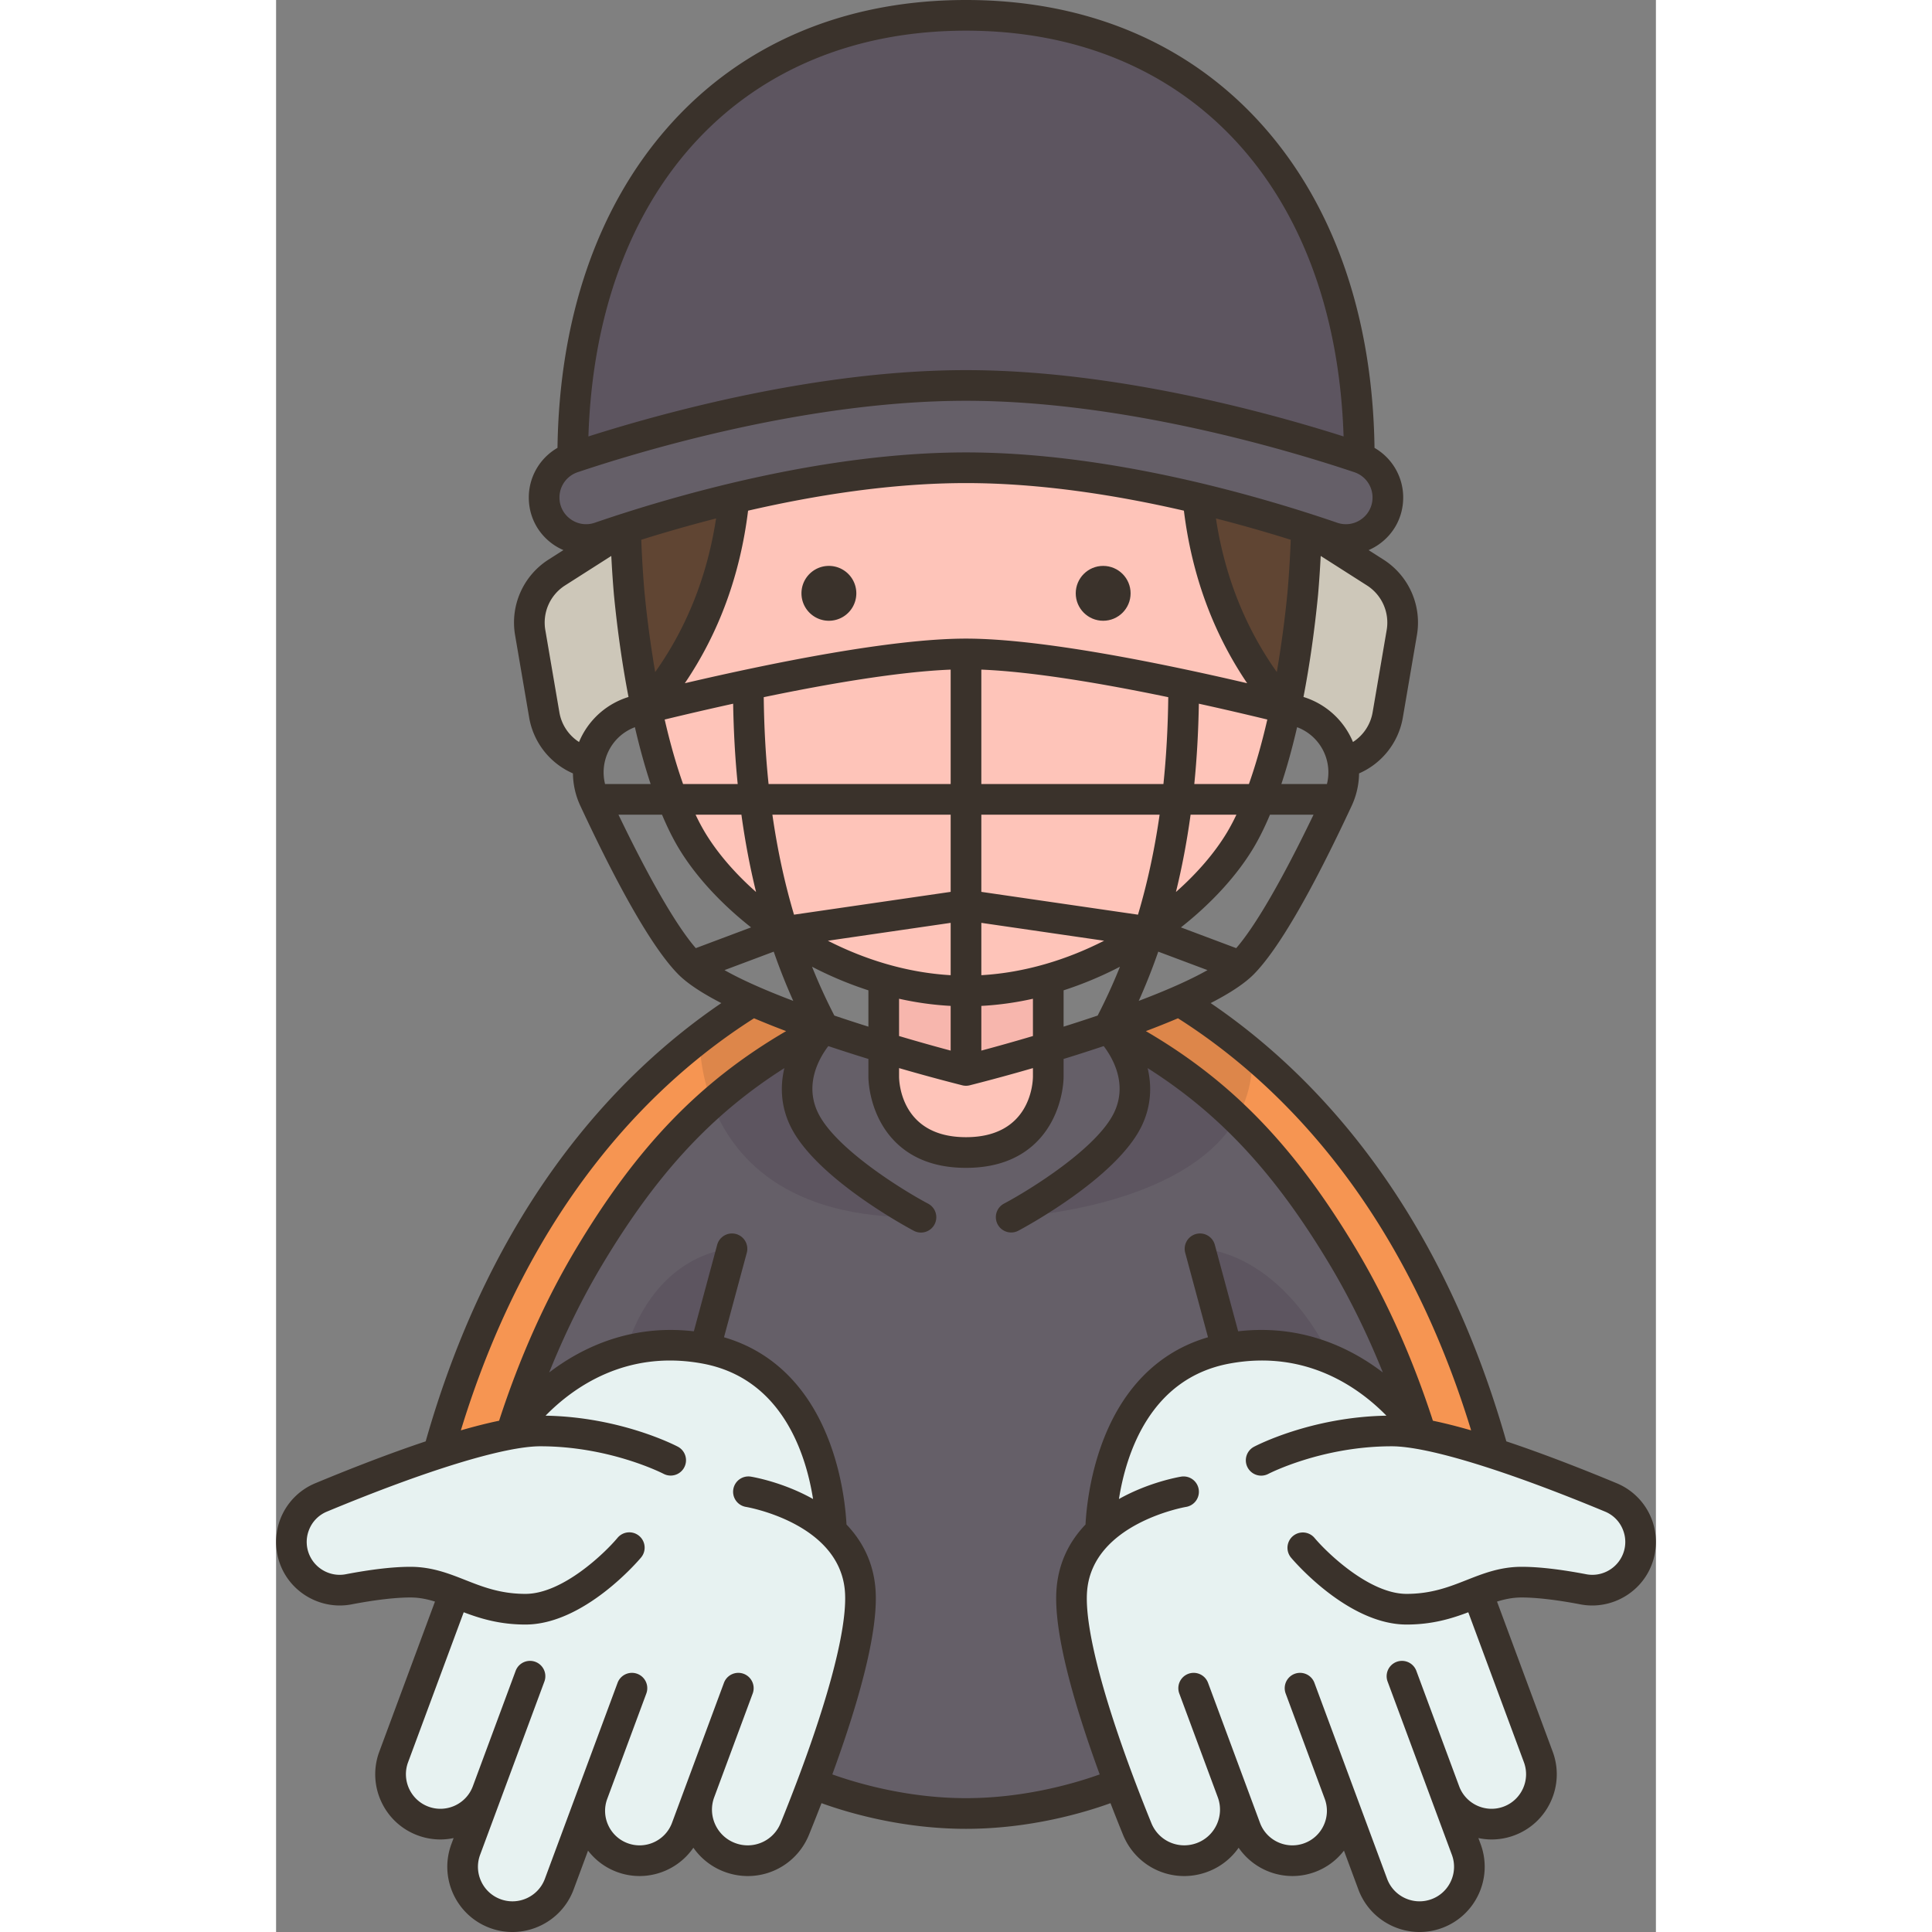 <svg xmlns="http://www.w3.org/2000/svg" version="1.1" xmlns:xlink="http://www.w3.org/1999/xlink" width="512" height="512" x="0" y="0" viewBox="0 0 359.958 504.005" style="enable-background:new 0 0 512 512" xml:space="preserve" class=""><rect x="0" y="0" width="359.958" height="504.005" fill="#808080" stroke="none"/><g><path fill="#f69552" d="M317.679 379.148c-17.91-64.78-52.13-99.59-82.06-118.01-5.66 2.47-12.06 4.87-18.46 7.06l81.54 105.88c.01.01.01.02.01.02v.01c5.554 9.598 12.165 10.859 18.97 5.04zM124.339 261.138c-29.93 18.42-64.15 53.23-82.06 118.01 6.944 6.684 13.541 4.08 18.97-5.04v-.01s0-.01.01-.02l81.54-105.88c-6.4-2.19-12.8-4.59-18.46-7.06z" opacity="1" data-original="#f69552"></path><path fill="#655f68" d="M278.339 327.918c-16.38-27.38-33.62-45.52-61.18-59.72h-.01v.01a470.49 470.49 0 0 1-15.71 5.04h-42.92a470.49 470.49 0 0 1-15.71-5.04v-.01h-.01c-27.56 14.2-44.8 32.34-61.18 59.72-8.21 13.73-15 29.13-20.36 46.16l78.72 91.11s17.73 7.9 40 7.9 40-7.9 40-7.9l78.72-91.11c-5.36-17.03-12.15-32.43-20.36-46.16z" opacity="1" data-original="#655f68"></path><path fill="#5d5560" d="M179.979 3.998c-62.97 0-102.59 46.81-102.59 115.4h205.18c0-68.59-39.62-115.4-102.59-115.4z" opacity="1" data-original="#5d5560"></path><path fill="#655f68" d="M282.569 119.398c-17.07-5.73-60.72-18.84-102.59-18.84s-85.52 13.11-102.59 18.84c-4.46 1.5-7.46 5.68-7.46 10.39 0 6.26 5.12 10.96 10.94 10.96 1.18 0 2.38-.19 3.58-.6 2.06-.71 4.3-1.45 6.71-2.23h177.64c2.41.78 4.65 1.52 6.71 2.23 7.12 2.44 14.52-2.84 14.52-10.36 0-4.71-3-8.89-7.46-10.39z" opacity="1" data-original="#655f68"></path><path fill="#cdc7b9" d="m286.729 149.348-17.93-11.43c-8.648 12.434-9.509 28.486-5.46 46.82v.01c.89.21 1.75.43 2.6.64 6.78 1.7 11.41 7.26 12.39 13.58a15.5 15.5 0 0 0 11.67-12.47l3.67-21.46a15.532 15.532 0 0 0-6.94-15.69zM91.159 137.918l-17.93 11.43a15.532 15.532 0 0 0-6.94 15.69l3.67 21.46a15.5 15.5 0 0 0 11.67 12.47c.98-6.32 5.61-11.88 12.39-13.58.85-.21 1.71-.43 2.6-.64v-.01c5.299-17.158 5.31-33.164-5.46-46.82z" opacity="1" data-original="#cdc7b9"></path><path fill="#fec4b9" d="M240.479 129.958c-18.26-4.36-39.6-7.94-60.5-7.94s-42.24 3.58-60.5 7.94c-13.303 15.603-19.239 34.701-22.86 54.78v.01c1.89 8.98 4.17 17.06 6.77 23.78 1.57 4.08 3.26 7.66 5.05 10.65 4.79 8 13.16 16.71 23.83 23.89 7.71 5.2 16.62 9.6 26.25 12.36v25.46s0 19.77 21.46 19.77 21.46-19.77 21.46-19.77v-25.46c9.63-2.76 18.54-7.16 26.25-12.36 10.67-7.18 19.04-15.89 23.83-23.89 1.79-2.99 3.48-6.57 5.05-10.65 2.6-6.72 4.88-14.8 6.77-23.78v-.01c-3.851-23.378-11.029-42.012-22.86-54.78z" opacity="1" data-original="#fec4b9"></path><path fill="#e7f2f1" d="M215.099 399.468c.02-2.03.84-41.79 32.94-47.69 32.48-5.97 50.17 21.53 50.66 22.3.01.01.01.02.01.02v.01c5.57.99 12.18 2.83 18.97 5.04v.01c10.88 3.54 22.23 8.03 30.54 11.48 6.79 2.83 9.71 10.85 6.34 17.39a12.574 12.574 0 0 1-11.16 6.81c-.78 0-1.57-.08-2.36-.23-4.94-.95-11.07-1.87-16.12-1.87-4.32 0-7.89 1.23-11.57 2.66l15.93 42.93c.55 1.49.82 3.02.82 4.52 0 5.29-3.25 10.26-8.49 12.2-6.71 2.49-14.17-.9-16.7-7.59l5.57 15.01c.55 1.49.82 3.02.82 4.53 0 5.28-3.24 10.25-8.49 12.19-6.74 2.5-14.22-.93-16.72-7.67l-8.75-23.6c.54 1.47.79 2.99.79 4.47 0 5.28-3.24 10.25-8.49 12.2-6.73 2.5-14.22-.93-16.72-7.67l-3.44-9.27c.52 1.46.77 2.96.77 4.44 0 5.4-3.31 10.48-8.68 12.47-6.73 2.5-14.23-.8-16.94-7.46-1.41-3.48-3.01-7.53-4.65-11.91-6.41-17.09-13.46-39.08-12.37-50.75.61-6.43 3.62-11.3 7.49-14.97z" opacity="1" data-original="#e7f2f1"></path><path fill="#604533" d="M268.799 137.918c-.16 5.78-.49 11.43-.96 16.86-1.04 10.62-2.56 20.77-4.5 29.96-13.15-15.28-20.77-33.53-22.86-54.78 10.75 2.57 20.43 5.41 28.32 7.96z" opacity="1" data-original="#604533"></path><path fill="#e7f2f1" d="M46.609 415.398c-3.68-1.43-7.25-2.66-11.57-2.66-5.05 0-11.18.92-16.12 1.87-.79.15-1.58.23-2.36.23-4.64 0-8.97-2.58-11.16-6.81-3.37-6.54-.45-14.56 6.34-17.39 8.31-3.45 19.66-7.94 30.54-11.48v-.01c6.79-2.21 13.4-4.05 18.97-5.04v-.01s0-.01.01-.02c.49-.77 18.18-28.27 50.66-22.3 32.1 5.9 32.92 45.66 32.94 47.69 3.87 3.67 6.88 8.54 7.49 14.97 1.09 11.67-5.96 33.66-12.37 50.75-1.64 4.38-3.24 8.43-4.65 11.91-2.71 6.66-10.21 9.96-16.94 7.46-5.37-1.99-8.68-7.07-8.68-12.47 0-1.48.25-2.98.77-4.44l-3.44 9.27c-2.5 6.74-9.99 10.17-16.72 7.67-5.25-1.95-8.49-6.92-8.49-12.2 0-1.48.25-3 .79-4.47l-8.75 23.6c-2.5 6.74-9.98 10.17-16.72 7.67-5.25-1.94-8.49-6.91-8.49-12.19 0-1.51.27-3.04.82-4.53l5.57-15.01c-2.53 6.69-9.99 10.08-16.7 7.59-5.24-1.94-8.49-6.91-8.49-12.2 0-1.5.27-3.03.82-4.52z" opacity="1" data-original="#e7f2f1"></path><path fill="#604533" d="M119.479 129.958c-2.09 21.25-9.71 39.5-22.86 54.78-1.94-9.19-3.46-19.34-4.5-29.96-.47-5.42-.8-11.09-.96-16.86 7.89-2.55 17.57-5.39 28.32-7.96z" opacity="1" data-original="#604533"></path><path fill="#5d5560" d="M275.469 354.728c-7.45-3.22-16.62-4.94-27.43-2.95l-7.01-26s19.9-.46 34.44 28.95zM217.149 268.198h.01c13.14 6.77 23.94 14.44 33.41 23.58-13.98 23.84-58.84 25.76-58.84 25.76s24.57-12.97 30.55-25.69-5.13-23.64-5.13-23.64z" opacity="1" data-original="#5d5560"></path><path fill="#dd864a" d="M254.639 274.868c.25 6.6-1.31 12.19-4.07 16.91-9.47-9.14-20.27-16.81-33.41-23.58 6.4-2.19 12.8-4.59 18.46-7.06a160.47 160.47 0 0 1 19.02 13.73zM142.799 268.198c-11.18 5.76-20.66 12.17-29.07 19.58-3.48-9.07-3.2-16.78-3.19-17.1v-.01c4.65-3.58 9.27-6.74 13.8-9.53 5.66 2.47 12.06 4.87 18.46 7.06z" opacity="1" data-original="#dd864a"></path><path fill="#5d5560" d="M142.809 268.198v.01s-11.11 10.92-5.13 23.64 30.55 25.69 30.55 25.69c-35.64.55-49.29-16.14-54.5-29.76 8.41-7.41 17.89-13.82 29.07-19.58zM118.929 325.778l-7.01 26c-7.78-1.43-14.71-.94-20.76.65 8.2-26.4 27.77-26.65 27.77-26.65z" opacity="1" data-original="#5d5560"></path><g fill="#f7b6ad"><path d="M201.439 255.428v17.82c-12.1 3.65-21.46 6-21.46 6v-20.72c7.4 0 14.61-1.13 21.46-3.1z" fill="#f7b6ad" opacity="1" data-original="#f7b6ad"></path><path d="M179.979 258.528v20.72s-9.36-2.35-21.46-6v-17.82c6.85 1.97 14.06 3.1 21.46 3.1z" fill="#f7b6ad" opacity="1" data-original="#f7b6ad"></path></g><g fill="#3a322b"><circle cx="215.762" cy="154.783" r="7.155" fill="#3a322b" opacity="1" data-original="#3a322b"></circle><path d="M144.213 147.628c-3.952 0-7.155 3.203-7.155 7.155s3.203 7.155 7.155 7.155a7.155 7.155 0 0 0 0-14.31z" fill="#3a322b" opacity="1" data-original="#3a322b"></path><path d="M358.956 396.561a16.603 16.603 0 0 0-9.2-9.614c-8.846-3.678-19.056-7.676-28.822-10.937-17.729-62.263-50.52-96.234-77.13-114.332 4.869-2.5 8.855-5.066 11.34-7.608 6.338-6.484 14.898-21.238 25.444-43.853a20.601 20.601 0 0 0 1.931-8.46 19.48 19.48 0 0 0 11.421-14.584l3.667-21.462a19.478 19.478 0 0 0-8.727-19.731l-3.868-2.467a15.26 15.26 0 0 0 2.759-1.559c3.979-2.842 6.261-7.277 6.261-12.168a14.93 14.93 0 0 0-7.483-12.947c-.475-33.795-10.354-62.624-28.653-83.495C238.772 11.53 211.828 0 179.979 0s-58.793 11.53-77.917 33.342c-18.299 20.871-28.178 49.7-28.653 83.495a14.93 14.93 0 0 0-7.483 12.947c0 4.892 2.282 9.327 6.261 12.168a15.248 15.248 0 0 0 2.769 1.553l-3.882 2.476a19.476 19.476 0 0 0-8.723 19.729l3.667 21.462a19.48 19.48 0 0 0 11.421 14.585 20.605 20.605 0 0 0 1.931 8.46c10.546 22.615 19.106 37.369 25.444 43.853 2.485 2.542 6.471 5.108 11.34 7.608-26.61 18.098-59.401 52.068-77.13 114.332-9.766 3.261-19.976 7.259-28.822 10.937a16.6 16.6 0 0 0-9.2 9.614 16.63 16.63 0 0 0 .846 13.3c3.346 6.478 10.675 10.046 17.819 8.678 6.151-1.178 11.468-1.801 15.375-1.801 2.274 0 4.34.428 6.408 1.069L26.933 456.94a16.904 16.904 0 0 0 .487 13.01 16.9 16.9 0 0 0 9.544 8.854 16.92 16.92 0 0 0 5.896 1.063c1.169 0 2.324-.131 3.453-.366l-.586 1.58c-3.263 8.794 1.237 18.602 10.031 21.863a16.898 16.898 0 0 0 5.896 1.063c6.91 0 13.424-4.244 15.965-11.093l3.761-10.138a16.893 16.893 0 0 0 7.543 5.566 16.913 16.913 0 0 0 5.898 1.063c5.559 0 10.855-2.75 14.039-7.388a17.198 17.198 0 0 0 8.132 6.291 17.445 17.445 0 0 0 6.08 1.101c6.833-.001 13.229-4.074 15.959-10.803a514.833 514.833 0 0 0 3.253-8.211c6.603 2.392 20.823 6.697 37.694 6.697 16.87 0 31.091-4.305 37.694-6.697a511.142 511.142 0 0 0 3.254 8.212c2.73 6.728 9.125 10.802 15.959 10.802 2.016 0 4.07-.354 6.08-1.101a17.162 17.162 0 0 0 8.136-6.285 17.077 17.077 0 0 0 14.035 7.382 16.95 16.95 0 0 0 5.898-1.063 16.878 16.878 0 0 0 7.543-5.566l3.761 10.138c2.541 6.849 9.054 11.093 15.965 11.093 1.961 0 3.954-.342 5.897-1.063 8.793-3.262 13.293-13.069 10.03-21.863l-.586-1.58c1.129.235 2.284.366 3.453.366 1.961 0 3.954-.342 5.897-1.063a16.897 16.897 0 0 0 9.543-8.854 16.9 16.9 0 0 0 .487-13.01l-14.517-39.133c2.067-.641 4.133-1.069 6.408-1.069 3.907 0 9.224.623 15.374 1.801 7.146 1.367 14.474-2.2 17.82-8.678a16.623 16.623 0 0 0 .847-13.3zm-47.202-23.421c-3.503-1.01-6.86-1.866-9.975-2.512-5.321-16.369-12.038-31.428-20.012-44.764-15.928-26.638-32.234-43.658-54.867-56.875a214.68 214.68 0 0 0 8.373-3.348c25.373 16.103 58.148 47.579 76.481 107.499zm-72.219-168.614c.677-6.742 1.063-13.728 1.188-20.949a866.933 866.933 0 0 1 17.861 4.127c-1.43 6.215-3.042 11.877-4.798 16.822zm10.986 8a53.438 53.438 0 0 1-2.43 4.593c-3.159 5.265-7.731 10.622-13.346 15.579 1.594-6.478 2.865-13.199 3.823-20.172zm2.805-34.293c-22.875-5.338-53.973-11.638-73.348-11.638s-50.473 6.3-73.348 11.638c8.91-13.157 14.437-28.247 16.5-45.013 17.352-3.999 37.329-7.198 56.847-7.198s39.495 3.199 56.847 7.198c2.066 16.767 7.593 31.856 16.502 45.013zm-8.145-42.98a382.161 382.161 0 0 1 19.513 5.557c-.168 4.479-.445 9.04-.835 13.584a288.392 288.392 0 0 1-2.799 20.926c-8.283-11.694-13.604-25.119-15.879-40.067zm-12.438 46.619c-.091 7.85-.505 15.4-1.262 22.654h-47.502v-29.842c13.546.547 31.789 3.66 48.764 7.188zm-56.764-7.187v29.842h-47.502c-.757-7.255-1.171-14.805-1.262-22.654 16.975-3.529 35.217-6.642 48.764-7.188zm-77.082.637a287.69 287.69 0 0 1-2.794-20.882c-.393-4.582-.671-9.15-.839-13.631a383.19 383.19 0 0 1 19.513-5.557c-2.275 14.95-7.597 28.376-15.88 40.07zm20.337 8.256c.125 7.221.511 14.207 1.188 20.948h-14.251c-1.756-4.945-3.369-10.608-4.799-16.821a867.11 867.11 0 0 1 17.862-4.127zm2.156 28.948c.958 6.973 2.229 13.694 3.823 20.172-5.615-4.957-10.187-10.315-13.346-15.579a53.16 53.16 0 0 1-2.43-4.593zm8.431 35.732a160.01 160.01 0 0 0 5.093 12.844c-6.919-2.622-13.228-5.358-17.935-8.025zm-.349-35.732h46.507v20.136l-40.865 5.949c-2.456-8.25-4.332-16.932-5.642-26.085zm14.48 32.883 32.027-4.663v13.652c-11.366-.655-22.321-4.038-32.027-8.989zm10.565 12.942v9.475a433.573 433.573 0 0 1-8.883-2.896 148.833 148.833 0 0 1-5.822-12.739 96.636 96.636 0 0 0 14.705 6.16zm21.462 4.058v11.664a516.051 516.051 0 0 1-13.462-3.802v-9.726c4.4.985 8.902 1.623 13.462 1.864zm-13.462 16.228a502.81 502.81 0 0 0 16.487 4.488 3.964 3.964 0 0 0 1.95 0 502.81 502.81 0 0 0 16.487-4.488v2.231c-.017 1.616-.652 15.792-17.462 15.792s-17.445-14.176-17.462-15.771zm21.462-4.564v-11.664c4.56-.24 9.062-.879 13.462-1.863v9.726a519.657 519.657 0 0 1-13.462 3.801zm0-19.675v-13.652l32.027 4.663c-9.707 4.951-20.661 8.334-32.027 8.989zm21.462 3.953a96.678 96.678 0 0 0 14.705-6.16 148.22 148.22 0 0 1-5.822 12.739 435.585 435.585 0 0 1-8.883 2.896zm-21.462-25.689v-20.136h46.507c-1.309 9.152-3.186 17.835-5.642 26.085zm46.157 15.596 12.843 4.819c-4.707 2.667-11.016 5.403-17.935 8.025a160.379 160.379 0 0 0 5.092-12.844zm20.33-.916-14.421-5.412c8.116-6.394 14.66-13.621 18.905-20.695 1.511-2.518 2.957-5.438 4.329-8.709h11.361c-8.138 16.916-15.181 29.084-20.174 34.816zm23.674-42.816h-11.889c1.492-4.508 2.866-9.469 4.102-14.821a12.55 12.55 0 0 1 6.939 6.369 12.558 12.558 0 0 1 .848 8.452zm15.582-40.164-3.667 21.462a11.498 11.498 0 0 1-5.127 7.744 20.526 20.526 0 0 0-12.911-11.748c1.592-8.239 2.881-17.207 3.808-26.696.29-3.381.515-6.754.688-10.096l12.061 7.693a11.494 11.494 0 0 1 5.148 11.641zM179.979 8c58.24 0 96.436 41.35 98.5 105.855-19.819-6.309-59.896-17.3-98.5-17.3s-78.681 10.991-98.5 17.3C83.543 49.35 121.739 8 179.979 8zM73.926 129.784a6.944 6.944 0 0 1 4.732-6.593c16.698-5.603 59.999-18.636 101.32-18.636s84.622 13.033 101.32 18.636c2.83.95 4.732 3.6 4.732 6.593a6.879 6.879 0 0 1-2.91 5.659 6.892 6.892 0 0 1-6.314.919c-19.973-6.849-59.11-18.339-96.828-18.339s-76.855 11.49-96.828 18.339a6.895 6.895 0 0 1-6.314-.919 6.877 6.877 0 0 1-2.91-5.659zm5.52 62.847c-.148.31-.284.623-.416.938a11.498 11.498 0 0 1-5.127-7.744l-3.667-21.462a11.49 11.49 0 0 1 5.145-11.638l12.065-7.695c.173 3.348.398 6.733.691 10.142.925 9.469 2.213 18.422 3.803 26.651a20.513 20.513 0 0 0-12.494 10.808zm7.22 3.444a12.548 12.548 0 0 1 6.938-6.369c1.236 5.351 2.611 10.312 4.103 14.82H85.818a12.549 12.549 0 0 1 .848-8.451zm22.826 51.267c-4.993-5.732-12.037-17.9-20.173-34.816h11.361c1.372 3.271 2.818 6.19 4.329 8.709 4.245 7.074 10.789 14.301 18.905 20.695zm15.192 18.299a216.27 216.27 0 0 0 8.373 3.348c-22.633 13.217-38.938 30.237-54.867 56.875-7.974 13.335-14.69 28.395-20.012 44.764-3.115.646-6.472 1.502-9.975 2.512 18.333-59.92 51.108-91.396 76.481-107.499zm6.935 209.955a9.247 9.247 0 0 1-11.844 5.21c-4.806-1.783-7.266-7.144-5.482-11.949v-.001l10.04-27.064a4 4 0 1 0-7.5-2.784l-13.547 36.519c-1.729 4.657-6.926 7.04-11.58 5.313a8.955 8.955 0 0 1-5.055-4.689 8.951 8.951 0 0 1-.258-6.89l.002-.006 10.188-27.463a4 4 0 1 0-7.5-2.784l-18.964 51.121c-1.729 4.656-6.926 7.041-11.579 5.313a8.95 8.95 0 0 1-5.055-4.689 8.95 8.95 0 0 1-.259-6.891l16.766-45.194a4 4 0 1 0-7.5-2.784l-11.168 30.105c-1.728 4.656-6.924 7.037-11.579 5.313-4.658-1.729-7.041-6.923-5.313-11.58l14.514-39.125c4.367 1.65 9.386 3.201 16.105 3.201 15.309 0 29.529-16.735 30.127-17.448a4 4 0 1 0-6.127-5.143c-3.406 4.059-14.357 14.591-24 14.591-6.516 0-11.174-1.837-15.68-3.613-4.3-1.695-8.745-3.448-14.33-3.448-4.467 0-10.146.654-16.88 1.943-3.683.706-7.476-1.141-9.207-4.492a8.494 8.494 0 0 1-.438-6.885 8.479 8.479 0 0 1 4.756-4.971c26.043-10.827 46.329-17.037 55.656-17.037 18.194 0 31.98 7.094 32.186 7.201a4 4 0 0 0 3.733-7.075c-.614-.325-14.941-7.772-34.548-8.11 7.149-7.306 20.948-17.27 40.897-13.603 20.849 3.831 27.043 23.695 28.885 35.344-7.803-4.388-15.585-5.735-16.212-5.838a3.995 3.995 0 0 0-4.593 3.302 4 4 0 0 0 3.302 4.593c.241.04 24.135 4.146 25.785 21.698.948 10.081-5.156 32.237-16.744 60.789zm48.36-6.506c-15.478 0-28.805-4.026-34.873-6.198 6.611-18.076 12.285-37.524 11.222-48.831-.653-6.948-3.629-12.277-7.525-16.357-.189-3.633-.98-12.125-4.305-21.155-5.333-14.487-14.85-23.968-27.649-27.693l5.944-22.036a4.001 4.001 0 0 0-2.82-4.904 4.006 4.006 0 0 0-4.904 2.82l-6.087 22.566c-16.397-1.9-29.097 4.148-37.741 10.737 4.039-10.037 8.655-19.437 13.817-28.069 14.086-23.557 28.431-39.193 47.543-51.331-1.116 4.667-.945 9.798 1.46 14.911 6.479 13.776 31.253 26.975 32.305 27.529a3.998 3.998 0 0 0 5.403-1.669 4 4 0 0 0-1.668-5.405c-6.508-3.44-24.367-14.434-28.802-23.859-3.436-7.308.275-13.965 2.759-17.251a433.586 433.586 0 0 0 10.46 3.357v4.637c0 .61.088 6.123 3.166 11.795 2.965 5.464 9.24 11.978 22.296 11.978s19.331-6.514 22.296-11.978c3.078-5.672 3.166-11.185 3.166-11.794v-4.638a430.584 430.584 0 0 0 10.46-3.357c2.485 3.285 6.196 9.941 2.759 17.251-4.435 9.426-22.294 20.419-28.802 23.859a4 4 0 0 0 3.735 7.074c1.052-.555 25.826-13.753 32.306-27.529 2.405-5.114 2.577-10.245 1.461-14.91 19.112 12.138 33.457 27.774 47.542 51.33 5.16 8.631 9.776 18.029 13.814 28.063-8.644-6.589-21.342-12.635-37.739-10.732l-6.087-22.565a4 4 0 1 0-7.724 2.084l5.944 22.036c-12.8 3.725-22.316 13.206-27.649 27.693-3.324 9.03-4.116 17.522-4.305 21.155-3.897 4.08-6.872 9.408-7.525 16.357-1.063 11.308 4.612 30.758 11.224 48.836-6.055 2.173-19.345 6.193-34.877 6.193zm171.024-62.902c-1.73 3.352-5.516 5.198-9.208 4.492-6.733-1.289-12.412-1.943-16.879-1.943-5.585 0-10.03 1.753-14.33 3.448-4.506 1.776-9.164 3.613-15.68 3.613-9.601 0-20.581-10.535-24-14.591a3.999 3.999 0 1 0-6.127 5.143c.598.713 14.818 17.448 30.127 17.448 6.719 0 11.738-1.551 16.105-3.201l14.514 39.125c1.728 4.657-.655 9.852-5.313 11.58-4.658 1.725-9.853-.657-11.58-5.313l-11.168-30.105a4 4 0 1 0-7.5 2.784l16.766 45.194a8.95 8.95 0 0 1-.259 6.891 8.944 8.944 0 0 1-5.054 4.689c-4.66 1.726-9.853-.656-11.58-5.313l-18.964-51.121a4 4 0 1 0-7.5 2.784l10.188 27.463.002.006a8.951 8.951 0 0 1-.258 6.89 8.947 8.947 0 0 1-5.056 4.689c-4.658 1.728-9.851-.656-11.579-5.313l-13.547-36.519a4 4 0 1 0-7.5 2.784l10.04 27.064v.001c1.783 4.806-.677 10.166-5.482 11.949-4.744 1.755-9.944-.53-11.844-5.21-11.588-28.552-17.691-50.708-16.743-60.787 1.635-17.396 25.353-21.624 25.787-21.698a4 4 0 0 0 3.3-4.593 3.993 3.993 0 0 0-4.593-3.302c-.626.102-8.409 1.45-16.211 5.837 1.842-11.651 8.037-31.514 28.884-35.344 19.942-3.671 33.745 6.296 40.896 13.603-19.607.338-33.934 7.785-34.548 8.11a3.997 3.997 0 0 0-1.668 5.397 4.004 4.004 0 0 0 5.4 1.679c.138-.072 13.946-7.202 32.187-7.202 9.327 0 29.613 6.21 55.656 17.037a8.476 8.476 0 0 1 4.756 4.971 8.488 8.488 0 0 1-.437 6.884z" fill="#3a322b" opacity="1" data-original="#3a322b"></path></g></g></svg>